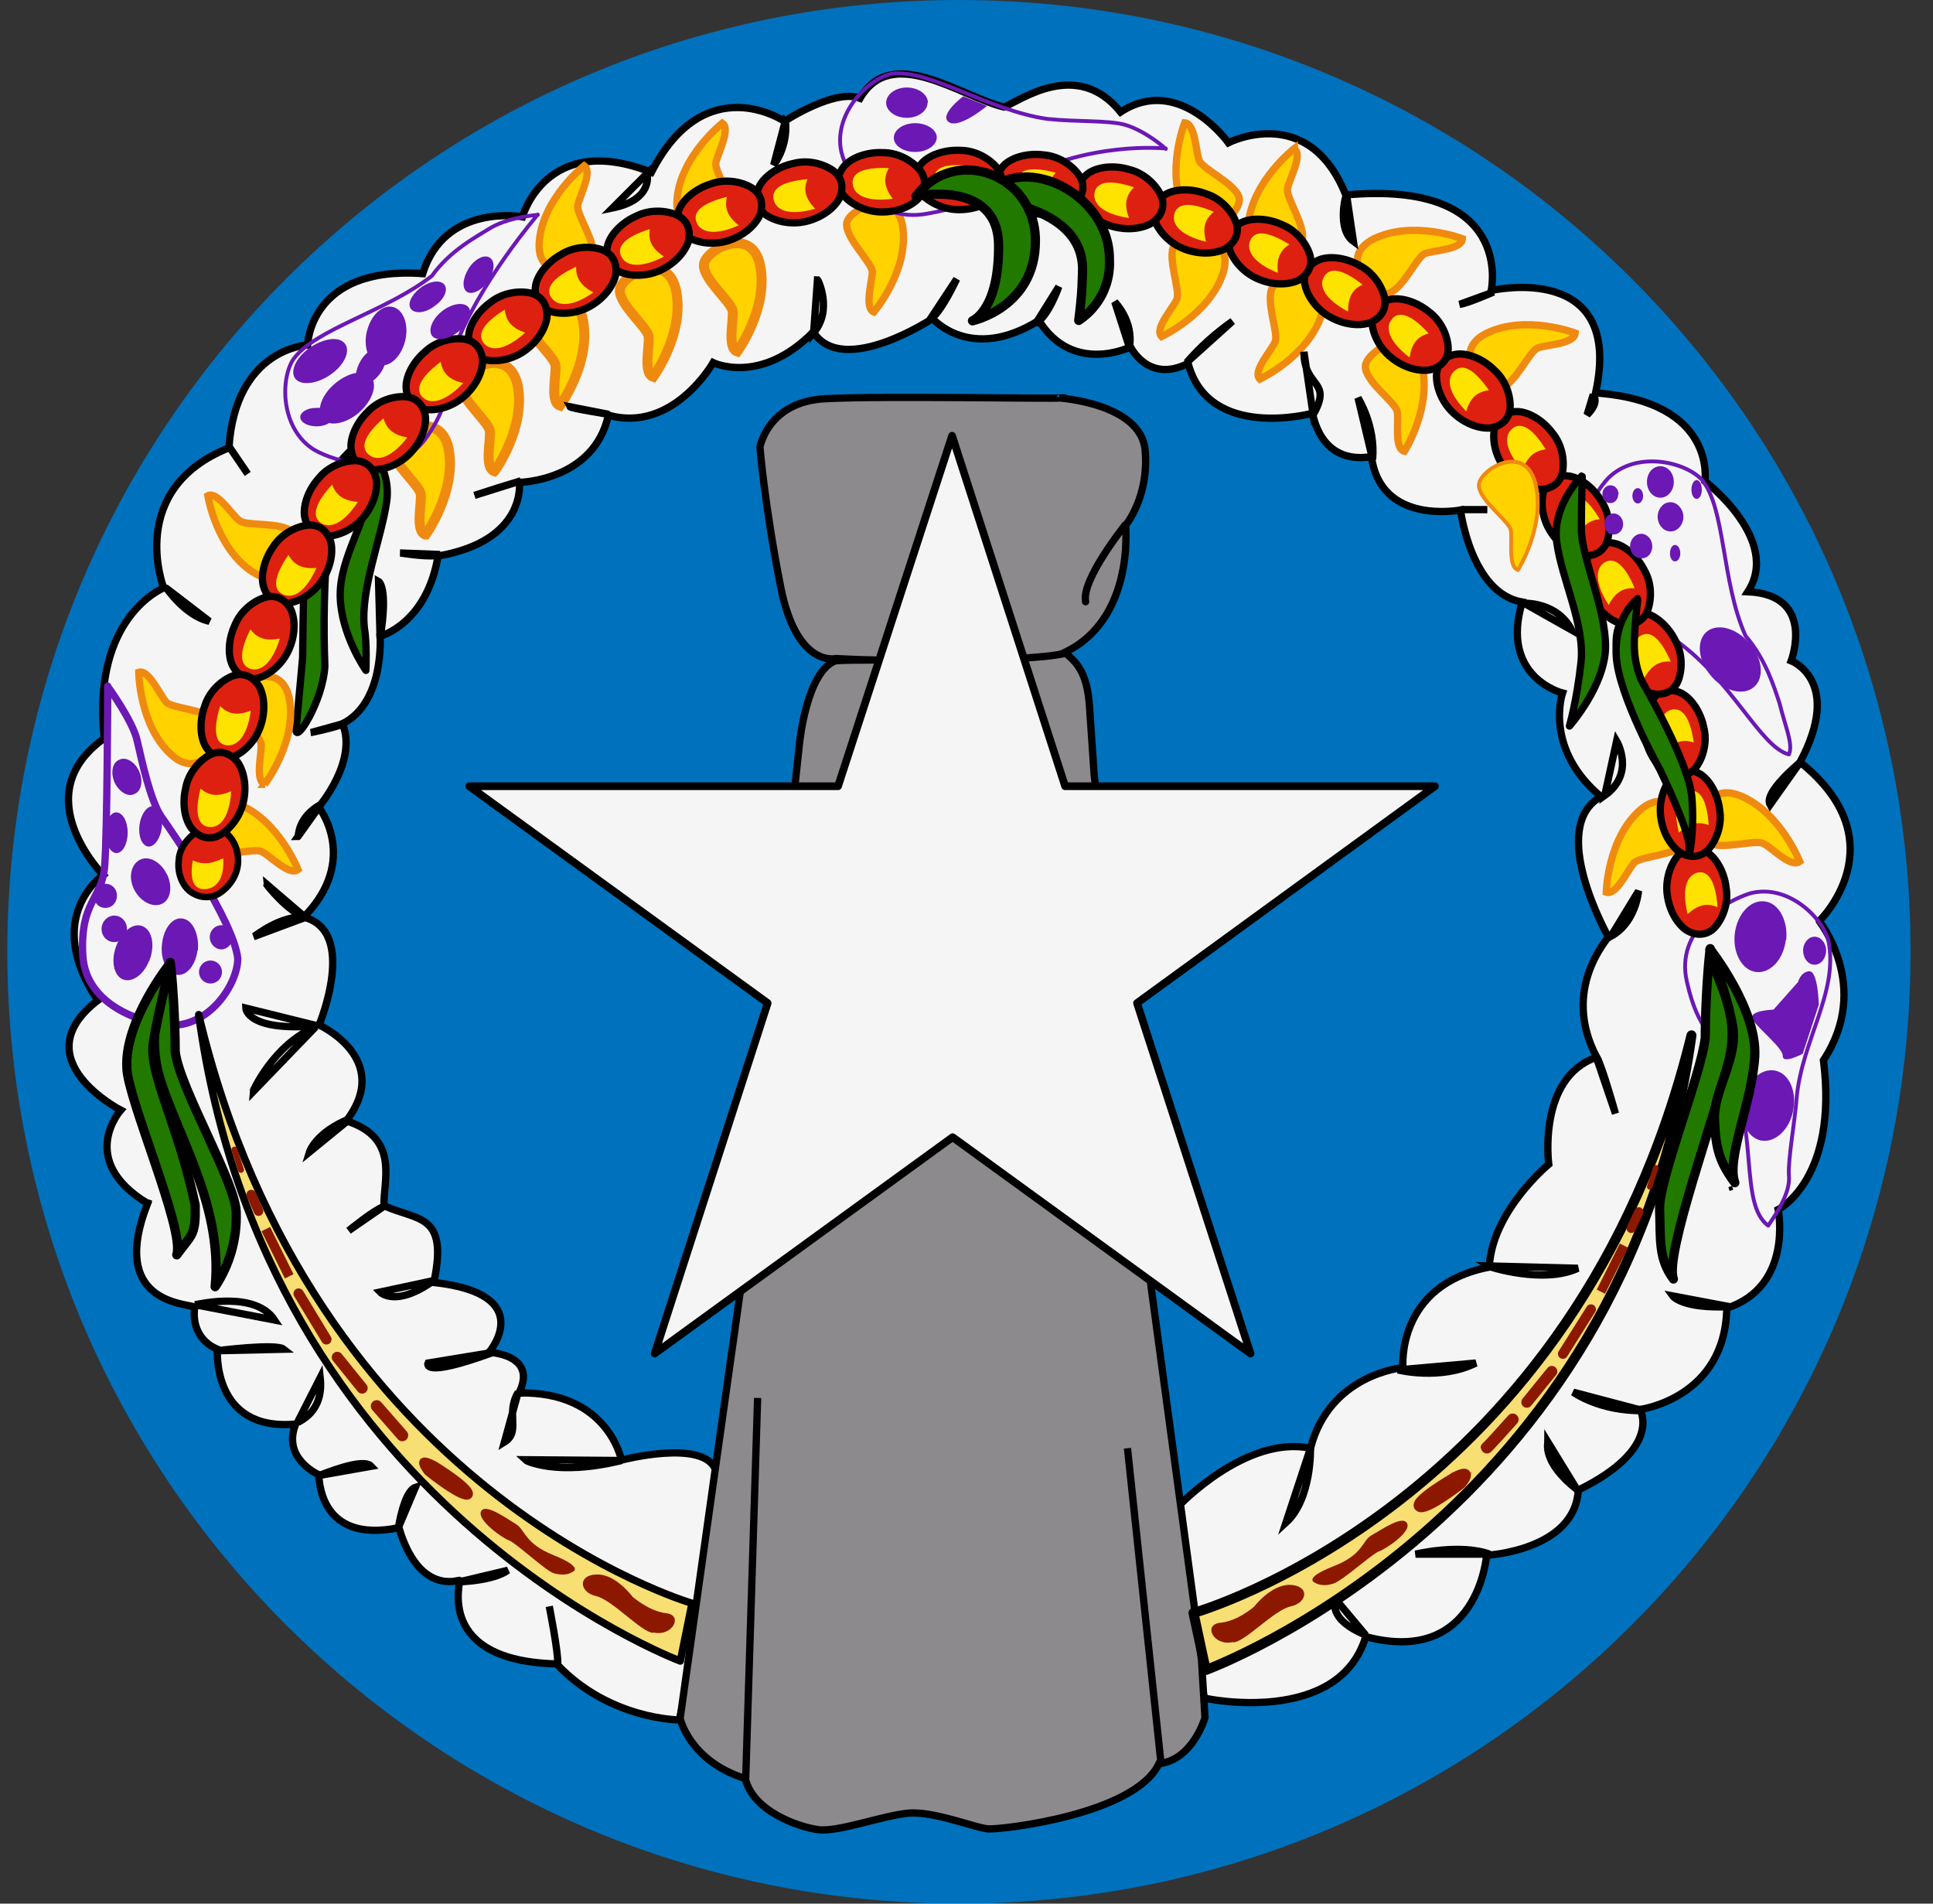 <svg width="65" height="64" viewBox="0 0 65 64" fill="none" xmlns="http://www.w3.org/2000/svg">
<rect x="0" y="0" width="65" height="64" fill="#333333" stroke="none"/>
<g id="Rounded=Northern Mariana Islands (MP)">
<g clip-path="url(#clip0_2909_185332)">
<g id="Group">
<path id="Vector" fill-rule="evenodd" clip-rule="evenodd" d="M-31.754 0H96.239V63.99H-31.754V0Z" fill="#0071BC"/>
<path id="Vector_2" fill-rule="evenodd" clip-rule="evenodd" d="M39.642 50.624C39.642 50.624 41.9 48.238 44.067 48.689C44.712 46.187 47.176 45.98 47.176 45.98C47.176 45.98 46.931 43.206 50.079 42.6C50.169 40.716 52.079 39.142 52.079 39.142C52.079 39.142 51.692 36.227 53.691 35.543C52.466 33.221 54.104 31.544 54.078 31.492C54.053 31.44 52.014 27.815 53.833 26.783C51.898 25.157 52.543 23.3 52.543 23.3C52.543 23.3 50.427 22.771 51.188 20.242C49.46 19.945 49.111 17.146 49.111 17.146C49.111 17.146 46.428 17.675 46.118 15.352C44.351 15.636 44.157 13.895 44.132 13.895C44.119 13.895 40.648 14.836 39.952 12.217C38.61 12.901 38.016 11.663 38.016 11.663C38.016 11.663 36.081 12.617 34.933 10.773C32.636 12.205 31.359 10.708 31.359 10.708C31.359 10.708 28.34 12.708 27.347 11.16C25.567 12.966 23.98 12.192 23.98 12.192C23.98 12.192 22.638 14.566 20.458 13.959C19.968 16.178 17.465 16.217 17.465 16.217C17.465 16.217 17.723 18.178 14.73 18.694C14.343 20.99 12.781 21.39 12.781 21.39C12.781 21.39 12.936 23.622 11.517 24.332C12.033 25.596 10.717 27.131 10.717 27.131C10.717 27.131 12.111 28.899 10.214 30.834C12.046 31.311 10.73 34.459 10.73 34.459C10.73 34.459 13.233 35.594 11.646 37.684C13.452 38.252 12.885 39.697 12.911 40.536C14.072 41.052 15.078 40.794 14.588 43.116C18.123 43.503 16.445 45.464 16.445 45.464C16.445 45.464 18.097 45.529 17.452 46.831C20.458 46.767 20.896 49.089 20.896 49.089C20.896 49.089 23.696 48.354 24.07 49.438C24.431 50.521 22.845 57.823 22.845 57.823C22.845 57.823 20.483 57.823 18.716 55.94C14.601 55.837 15.517 53.127 15.452 53.127C15.388 53.127 14.085 53.618 13.414 51.36C10.653 51.928 10.743 49.605 10.717 49.58C10.691 49.567 9.479 49.025 9.943 47.877C7.105 48.135 7.311 45.361 7.311 45.361C6.692 45.103 6.46 44.522 6.55 43.942C6.189 43.813 3.66 43.774 4.963 40.458C2.564 39.001 4.06 37.323 4.06 37.323C4.06 37.323 0.732 35.607 3.286 33.634C1.403 30.834 3.467 29.415 3.467 29.415C3.467 29.415 0.822 26.731 3.506 24.822C3.067 20.732 5.505 19.765 5.505 19.765C5.505 19.765 4.215 16.449 7.698 15.056C7.918 11.701 10.343 11.598 10.343 11.598C10.343 11.598 10.408 8.928 14.213 9.199C14.962 6.812 17.568 7.289 17.568 7.289C17.568 7.289 18.368 4.399 21.903 5.793C23.709 2.271 26.379 4.077 26.379 4.077C26.379 4.077 28.07 2.967 28.921 3.303C29.992 1.471 32.275 3.238 33.759 3.599C34.301 3.393 36.21 1.948 37.681 3.767C39.642 2.477 41.306 4.799 41.306 4.799C41.306 4.799 44.002 3.419 45.254 6.554C50.969 6.038 50.144 9.766 50.144 9.766C50.144 9.766 54.633 8.734 53.653 13.211C57.742 13.495 57.33 16.178 57.33 16.178C57.33 16.178 59.91 18.139 58.775 19.894C61.071 19.997 60.232 22.216 60.232 22.216C60.232 22.216 61.987 22.887 60.529 25.622C63.896 28.318 61.174 30.976 61.174 30.963C61.135 30.937 62.967 33.13 61.316 35.646C61.819 39.645 59.794 40.665 59.794 40.665C59.794 40.665 60.31 43.245 58.065 43.98C58.013 47.012 55.149 47.386 55.149 47.386C55.149 47.386 55.923 48.702 53.072 50.096C52.956 52.134 49.989 52.289 49.989 52.289C49.989 52.289 49.705 56.03 45.925 55.024C45.022 58.017 40.597 57.127 40.506 57.088C40.416 57.049 39.655 50.663 39.655 50.637L39.642 50.624Z" fill="#F5F5F5" stroke="black" stroke-width="0.245"/>
<path id="Vector_3" fill-rule="evenodd" clip-rule="evenodd" d="M12.227 14.811C12.227 14.811 13.182 15.636 13.001 16.875C12.82 18.113 12.111 19.829 12.253 21.107C12.343 21.622 12.304 22.538 12.304 22.538C12.304 22.538 11.453 21.326 11.44 20.023C11.427 18.72 12.369 17.481 12.369 16.514C12.369 15.546 12.201 14.798 12.227 14.811V14.811ZM11.749 15.185C11.749 15.185 10.511 16.372 10.356 17.52C10.227 18.113 10.188 20.874 10.176 22.113L9.956 24.512C9.918 25.054 10.859 23.584 10.924 22.397C10.872 20.99 10.902 19.581 11.014 18.178C11.13 17.662 11.104 17.107 11.272 16.604L11.749 15.185V15.185Z" fill="#217900" stroke="black" stroke-width="0.245" stroke-linejoin="round"/>
<g id="Group_2">
<path id="Vector_4" fill-rule="evenodd" clip-rule="evenodd" d="M39.06 11.314C39.06 11.314 40.673 10.566 41.125 9.186C41.576 7.805 39.731 7.792 39.486 8.231C39.241 8.67 39.693 9.766 39.577 10.05C39.46 10.347 38.802 11.043 39.06 11.314Z" fill="#FFD200" stroke="#EF8A10" stroke-width="0.245"/>
<path id="Vector_5" fill-rule="evenodd" clip-rule="evenodd" d="M24.792 11.818C24.792 11.818 25.837 10.386 25.566 8.953C25.308 7.521 23.669 8.412 23.669 8.915C23.669 9.418 24.598 10.153 24.637 10.463C24.676 10.773 24.444 11.701 24.792 11.818ZM21.966 12.669C21.966 12.669 23.011 11.237 22.741 9.805C22.483 8.373 20.844 9.263 20.844 9.766C20.844 10.269 21.773 11.005 21.812 11.314C21.85 11.624 21.618 12.553 21.966 12.669ZM18.831 13.637C18.831 13.637 19.876 12.205 19.605 10.773C19.348 9.34 17.709 10.231 17.709 10.734C17.709 11.237 18.638 11.972 18.677 12.282C18.715 12.592 18.483 13.521 18.831 13.637ZM16.638 15.83C16.638 15.83 17.67 14.411 17.412 12.979C17.128 11.547 15.503 12.437 15.503 12.94C15.503 13.443 16.432 14.178 16.471 14.488C16.509 14.798 16.277 15.727 16.625 15.843L16.638 15.83ZM14.316 17.971C14.316 17.971 15.348 16.539 15.09 15.107C14.806 13.675 13.181 14.566 13.181 15.069C13.181 15.572 14.11 16.307 14.148 16.617C14.187 16.926 13.955 17.855 14.303 17.971H14.316Z" fill="#FFD200" stroke="#EF8A10" stroke-width="0.335"/>
<path id="Vector_6" fill-rule="evenodd" clip-rule="evenodd" d="M19.644 5.573C19.644 5.573 18.251 6.67 18.135 8.115C18.006 9.573 19.812 9.147 19.941 8.67C20.07 8.179 19.386 7.225 19.425 6.915C19.477 6.605 19.941 5.78 19.644 5.573ZM24.289 4.141C24.289 4.141 22.895 5.238 22.767 6.683C22.637 8.141 24.444 7.715 24.585 7.238C24.715 6.747 24.031 5.793 24.07 5.483C24.121 5.173 24.585 4.348 24.289 4.141V4.141ZM6.988 16.668C6.988 16.668 7.272 18.423 8.485 19.223C9.697 20.023 10.201 18.255 9.839 17.894C9.478 17.533 8.304 17.701 8.059 17.507C7.801 17.326 7.311 16.501 6.988 16.668ZM4.666 22.603C4.666 22.603 4.679 24.383 5.75 25.364C6.821 26.357 7.595 24.68 7.298 24.267C7.001 23.854 5.814 23.829 5.595 23.609C5.376 23.377 5.014 22.5 4.666 22.603ZM10.02 29.234C10.02 29.234 9.375 27.583 8.033 27.041C6.692 26.486 6.55 28.331 6.975 28.589C7.388 28.873 8.523 28.499 8.794 28.628C9.078 28.757 9.723 29.466 10.02 29.234V29.234ZM8.898 26.37C8.898 26.37 9.981 24.951 9.736 23.532C9.491 22.087 7.853 22.951 7.84 23.454C7.84 23.958 8.743 24.706 8.782 25.015C8.807 25.325 8.562 26.254 8.911 26.37H8.898ZM42.364 12.746C42.364 12.746 43.963 11.998 44.428 10.618C44.892 9.237 43.034 9.224 42.789 9.663C42.544 10.102 42.996 11.198 42.88 11.482C42.763 11.779 42.105 12.476 42.364 12.746V12.746ZM47.227 15.172C47.227 15.172 48.169 13.675 47.808 12.256C47.447 10.85 45.873 11.843 45.911 12.347C45.95 12.863 46.918 13.521 46.982 13.83C47.047 14.14 46.866 15.082 47.227 15.172V15.172ZM60.516 28.963C60.516 28.963 59.87 27.312 58.529 26.757C57.174 26.202 57.045 28.047 57.458 28.331C57.884 28.589 59.006 28.215 59.29 28.357C59.574 28.486 60.219 29.195 60.516 28.963V28.963ZM54.013 29.995C54.013 29.995 54.052 28.215 55.136 27.247C56.219 26.267 56.968 27.957 56.671 28.357C56.361 28.757 55.174 28.783 54.955 29.002C54.736 29.234 54.362 30.111 54.013 29.995V29.995ZM52.968 11.198C52.968 11.198 51.317 10.566 50.001 11.198C48.685 11.83 49.975 13.185 50.465 13.043C50.956 12.914 51.407 11.83 51.704 11.701C51.988 11.585 52.943 11.572 52.968 11.198V11.198ZM49.175 8.025C49.175 8.025 47.524 7.392 46.208 8.025C44.905 8.67 46.182 10.011 46.672 9.869C47.163 9.74 47.627 8.657 47.911 8.528C48.195 8.412 49.162 8.399 49.175 8.025ZM43.525 4.993C43.525 4.993 42.118 6.076 41.976 7.534C41.847 8.979 43.654 8.579 43.783 8.102C43.925 7.612 43.241 6.657 43.292 6.347C43.344 6.038 43.821 5.212 43.525 5.006V4.993ZM39.835 4.128C39.835 4.128 39.19 5.78 39.822 7.096C40.454 8.412 41.796 7.121 41.667 6.644C41.538 6.167 40.441 5.689 40.325 5.393C40.209 5.109 40.196 4.154 39.835 4.128V4.128ZM29.385 10.489C29.385 10.489 30.533 9.147 30.365 7.689C30.198 6.244 28.508 7.018 28.469 7.521C28.443 8.025 29.307 8.812 29.333 9.134C29.333 9.444 29.049 10.347 29.385 10.489Z" fill="#FFD200" stroke="#EF8A10" stroke-width="0.245"/>
</g>
<path id="Vector_7" fill-rule="evenodd" clip-rule="evenodd" d="M35.617 13.379C35.617 13.379 38.365 13.559 38.507 15.133C38.648 16.707 37.849 17.662 37.849 17.662C37.849 17.662 38.197 21.068 35.501 22.061C32.624 22.41 28.108 22.139 28.108 22.139C28.108 22.139 26.792 22.474 26.25 19.726C25.709 16.978 25.554 15.03 25.554 15.03C25.554 15.03 25.825 13.495 27.76 13.404C29.695 13.301 35.604 13.417 35.63 13.379H35.617Z" fill="#8C8A8C" stroke="black" stroke-width="0.245"/>
<path id="Vector_8" d="M37.835 17.649C37.835 17.649 36.352 19.494 36.506 20.229" stroke="black" stroke-width="0.245" stroke-linecap="round"/>
<path id="Vector_9" fill-rule="evenodd" clip-rule="evenodd" d="M35.849 21.971C36.21 22.28 36.558 22.616 36.636 23.751L36.791 26.022L38.713 43.309L40.403 55.811L40.519 57.746C40.519 57.746 40.119 59.165 38.971 59.294C38.158 61.01 33.681 61.513 33.243 61.487C32.843 61.474 31.411 60.881 30.546 60.958C29.682 61.036 28.185 61.603 27.515 61.513C26.844 61.423 25.321 60.894 25.063 59.797C23.18 59.204 22.87 57.772 22.87 57.772L24.909 43.309L26.882 25.015C26.882 25.015 27.115 22.577 28.095 22.216C29.114 22.126 34.378 22.319 35.849 21.958V21.971Z" fill="#8C8A8C" stroke="black" stroke-width="0.245"/>
<path id="Vector_10" d="M37.913 48.689L39.035 59.23M25.476 46.999L25.076 59.784L25.476 46.999Z" stroke="black" stroke-width="0.245"/>
<path id="Vector_11" d="M58.181 39.891L58.22 40.02M5.054 40.342L5.002 40.497L5.054 40.342Z" stroke="black" stroke-width="0.129"/>
<path id="Vector_12" d="M3.622 23.08C3.622 23.08 4.473 24.241 4.615 24.912C4.77 25.583 5.054 26.899 5.415 27.441C5.789 27.97 7.866 30.976 7.995 32.227C7.995 33.04 7.118 34.446 5.802 34.472C4.989 34.446 2.873 33.904 2.783 32.098C2.693 30.292 3.428 30.241 3.518 29.131C3.609 28.034 3.622 23.106 3.622 23.067V23.08Z" stroke="#6B18B5" stroke-width="0.245" stroke-linejoin="round"/>
<path id="Vector_13" d="M18.084 7.225C18.084 7.225 17.207 7.276 16.536 7.638C16.02 7.96 15.142 8.412 14.523 9.276C12.962 10.489 10.601 11.056 9.866 12.076C9.414 12.759 9.44 14.424 10.562 15.12C11.272 15.533 13.362 16.165 14.368 14.669C15.4 13.159 14.781 12.733 15.271 11.753C16.11 9.495 18.071 7.238 18.084 7.212V7.225ZM39.203 5.006C39.203 5.006 38.558 4.412 37.823 4.193C37.229 4.038 36.249 4.103 35.23 3.999C33.256 3.728 31.23 2.309 29.992 2.477C29.192 2.645 28.018 3.819 28.289 5.096C28.482 5.896 29.372 7.509 31.166 7.186C32.946 6.876 32.933 6.476 33.991 6.154C36.559 4.709 39.177 4.993 39.203 4.993V5.006ZM60.155 25.364C60.31 25.028 60.026 24.409 59.845 23.661C59.652 23.08 59.381 22.177 58.697 21.377C57.884 19.571 58.026 17.081 57.226 16.127C56.659 15.52 55.033 15.146 54.091 16.062C53.524 16.655 52.414 18.526 53.627 19.881C54.84 21.223 55.368 20.719 56.207 21.429C58.207 22.771 59.174 25.119 60.155 25.364V25.364ZM59.458 41.207C59.716 40.82 60.219 40.11 60.155 39.504C60.116 39.013 60.374 37.568 60.413 36.923C60.593 34.962 61.832 33.35 61.484 31.634C61.29 30.847 60.116 29.699 58.852 30.034C58.065 30.279 56.323 31.234 56.723 33.001C57.123 34.782 57.691 34.743 58.078 35.788C59.161 37.93 58.465 40.471 59.458 41.207Z" stroke="#6B18B5" stroke-width="0.129" stroke-linejoin="round"/>
<path id="Vector_14" d="M18.47 54.005C18.47 54.005 18.78 55.566 18.754 55.94M44.918 53.772C44.918 53.772 44.582 54.417 45.924 54.972L44.918 53.772ZM47.601 52.25C47.601 52.25 49.085 51.889 50.091 52.25H47.601ZM52.052 48.483C52.052 48.509 51.846 49.154 53.033 50.083L52.052 48.483ZM52.904 46.806C52.904 46.806 53.781 47.451 55.252 47.425L52.904 46.806ZM44.066 48.689C44.066 48.689 44.118 50.392 43.241 51.192L44.066 48.689ZM47.008 46.057C47.008 46.057 48.44 46.419 49.627 45.825L47.008 46.057ZM56.245 43.568C56.245 43.568 56.555 44.006 58.154 43.929L56.245 43.568ZM50.027 42.561C50.065 42.587 51.897 43.181 53.058 42.639L50.027 42.561ZM53.678 35.543C53.678 35.543 53.755 35.453 54.323 37.439L53.678 35.543ZM55.097 29.957C55.097 29.957 55.019 31.015 54.168 31.479L55.097 29.957ZM60.528 25.635C60.528 25.635 59.29 26.641 59.522 27.054L60.528 25.635ZM54.361 24.912C54.361 24.912 55.007 25.996 53.962 26.744L54.361 24.912ZM51.252 20.281C51.252 20.281 52.362 20.229 52.852 21.184L51.252 20.281ZM49.162 17.133H50.014H49.162ZM53.575 13.262C53.575 13.301 53.807 13.508 53.368 13.946L53.575 13.262ZM45.666 13.379C45.666 13.379 46.26 14.307 46.156 15.443L45.666 13.379ZM49.085 10.231C49.343 10.205 50.22 9.818 50.22 9.818L49.085 10.231ZM45.279 6.541C45.253 6.541 44.944 7.702 45.511 8.115L45.279 6.541ZM43.847 11.83C43.847 13.069 44.827 12.759 44.157 13.946L43.847 11.83ZM41.447 10.798C40.876 11.198 40.356 11.666 39.899 12.192L41.447 10.798ZM37.487 10.153C37.487 10.153 38.132 10.798 37.977 11.676L37.487 10.153ZM35.603 9.637C35.603 9.637 35.268 10.618 34.829 10.876L35.603 9.637ZM32.171 9.379C32.145 9.431 31.629 10.54 31.268 10.747L32.171 9.379ZM27.488 9.405C27.514 9.405 28.004 10.437 27.359 11.185L27.488 9.405ZM26.404 4.077C26.43 4.103 26.508 4.877 26.017 5.548L26.404 4.077ZM21.76 5.831C21.76 5.857 21.979 6.709 20.599 6.992L21.76 5.831ZM19.167 13.675C19.193 13.727 20.483 13.933 20.483 13.933L19.167 13.675ZM15.954 16.655C16.472 16.484 16.993 16.321 17.515 16.165L15.954 16.655ZM13.452 18.591C13.503 18.591 14.535 18.771 14.793 18.642L13.452 18.591ZM12.729 19.545C12.729 19.545 13.065 19.726 12.781 21.455L12.729 19.545ZM7.698 15.004L8.33 15.933L7.698 15.004ZM5.595 19.778C5.595 19.752 6.214 20.706 7.04 20.887L5.595 19.778ZM10.459 24.628C10.484 24.628 11.465 24.409 11.62 24.306L10.459 24.628ZM10.02 28.125C10.046 28.125 9.994 27.48 10.794 27.041L10.02 28.125ZM8.962 29.724C8.962 29.75 9.71 30.679 10.226 30.808L8.962 29.724ZM8.523 31.492C8.601 31.466 9.401 30.77 10.329 30.821L8.523 31.492ZM8.265 33.892C8.265 33.892 8.291 34.691 10.665 34.485L8.265 33.892ZM8.498 36.717C8.498 36.691 9.194 35.117 10.613 34.524L8.498 36.717ZM10.407 38.73C10.407 38.73 10.613 38.059 11.8 37.594L10.407 38.73ZM11.723 41.374C11.723 41.374 12.574 40.678 12.884 40.574L11.723 41.374ZM12.781 43.438C12.781 43.438 13.297 43.98 14.587 43.051L12.781 43.438ZM6.562 43.864C6.717 43.838 8.588 43.4 9.233 44.38L6.562 43.864ZM7.298 45.412C7.298 45.412 9.284 45.154 9.543 45.361L7.298 45.412ZM14.393 45.825C14.393 45.825 14.135 46.367 16.587 45.464L14.393 45.825ZM17.425 46.806C16.986 47.541 17.528 48.135 16.961 48.483L17.425 46.806ZM9.994 47.838C10.059 47.773 10.897 47.489 10.768 46.316L9.994 47.838ZM10.729 49.605C10.833 49.58 12.2 48.986 12.484 49.296L10.729 49.605ZM13.4 51.347C13.4 51.347 13.581 50.134 13.968 50.005L13.4 51.347ZM15.451 53.179C15.451 53.179 16.587 53.153 17.077 52.792L15.451 53.179ZM17.645 49.076C17.67 49.102 18.702 49.644 20.896 49.102L17.645 49.076Z" stroke="black" stroke-width="0.245"/>
<g id="Group_3">
<path id="Vector_15" fill-rule="evenodd" clip-rule="evenodd" d="M58.041 29.824C57.98 29.333 57.728 28.865 57.411 28.655C57.043 28.427 56.661 28.474 56.409 28.78C56.157 29.087 56 29.58 56.062 30.072C56.126 30.588 56.375 31.031 56.695 31.265C57.063 31.494 57.445 31.446 57.697 31.14C57.95 30.834 58.13 30.337 58.044 29.849L58.041 29.824Z" fill="#DE2010" stroke="black" stroke-width="0.244"/>
<path id="Vector_16" fill-rule="evenodd" clip-rule="evenodd" d="M57.823 27.205C57.761 26.714 57.509 26.246 57.192 26.036C56.824 25.808 56.443 25.855 56.19 26.161C55.938 26.468 55.782 26.961 55.843 27.453C55.907 27.969 56.157 28.412 56.477 28.646C56.844 28.875 57.226 28.827 57.478 28.521C57.731 28.215 57.911 27.718 57.826 27.23L57.823 27.205Z" fill="#DE2010" stroke="black" stroke-width="0.244"/>
<path id="Vector_17" fill-rule="evenodd" clip-rule="evenodd" d="M57.284 24.421C57.179 23.937 56.887 23.493 56.553 23.312C56.166 23.117 55.79 23.198 55.566 23.525C55.341 23.852 55.229 24.358 55.333 24.842C55.443 25.35 55.73 25.77 56.069 25.975C56.456 26.17 56.832 26.089 57.056 25.762C57.281 25.435 57.417 24.924 57.289 24.445L57.284 24.421Z" fill="#DE2010" stroke="black" stroke-width="0.244"/>
<path id="Vector_18" fill-rule="evenodd" clip-rule="evenodd" d="M56.319 21.503C56.094 21.062 55.699 20.707 55.329 20.617C54.906 20.527 54.563 20.701 54.429 21.074C54.295 21.448 54.316 21.965 54.54 22.407C54.776 22.871 55.16 23.203 55.541 23.315C55.964 23.406 56.307 23.231 56.441 22.858C56.575 22.484 56.576 21.956 56.33 21.525L56.319 21.503Z" fill="#DE2010" stroke="black" stroke-width="0.244"/>
<path id="Vector_19" fill-rule="evenodd" clip-rule="evenodd" d="M55.287 19.155C55.062 18.714 54.666 18.359 54.297 18.269C53.874 18.179 53.531 18.353 53.397 18.726C53.263 19.1 53.284 19.617 53.508 20.059C53.743 20.523 54.128 20.855 54.509 20.967C54.932 21.058 55.275 20.883 55.409 20.51C55.542 20.136 55.544 19.608 55.298 19.177L55.287 19.155Z" fill="#DE2010" stroke="black" stroke-width="0.244"/>
<path id="Vector_20" fill-rule="evenodd" clip-rule="evenodd" d="M53.822 16.803C53.561 16.382 53.137 16.062 52.761 16.004C52.331 15.949 52.005 16.152 51.903 16.535C51.801 16.919 51.865 17.433 52.126 17.854C52.4 18.296 52.812 18.595 53.2 18.674C53.63 18.728 53.957 18.526 54.058 18.142C54.16 17.759 54.116 17.232 53.835 16.824L53.822 16.803Z" fill="#DE2010" stroke="black" stroke-width="0.244"/>
<path id="Vector_21" fill-rule="evenodd" clip-rule="evenodd" d="M52.182 14.53C51.881 14.136 51.428 13.859 51.049 13.837C50.616 13.825 50.31 14.058 50.246 14.45C50.182 14.841 50.295 15.346 50.596 15.74C50.911 16.154 51.349 16.411 51.744 16.453C52.177 16.465 52.483 16.232 52.547 15.84C52.611 15.449 52.516 14.929 52.197 14.55L52.182 14.53Z" fill="#DE2010" stroke="black" stroke-width="0.244"/>
<path id="Vector_22" fill-rule="evenodd" clip-rule="evenodd" d="M50.232 12.425C49.877 12.079 49.389 11.871 49.01 11.904C48.58 11.954 48.311 12.229 48.304 12.626C48.298 13.023 48.483 13.507 48.838 13.853C49.21 14.216 49.681 14.407 50.077 14.391C50.507 14.341 50.776 14.066 50.782 13.669C50.789 13.272 50.62 12.771 50.249 12.443L50.232 12.425Z" fill="#DE2010" stroke="black" stroke-width="0.244"/>
<path id="Vector_23" fill-rule="evenodd" clip-rule="evenodd" d="M48.033 10.469C47.649 10.157 47.143 9.994 46.769 10.062C46.345 10.152 46.103 10.45 46.133 10.846C46.163 11.242 46.392 11.706 46.777 12.018C47.181 12.346 47.667 12.493 48.06 12.44C48.484 12.351 48.726 12.052 48.696 11.656C48.666 11.261 48.452 10.777 48.053 10.484L48.033 10.469Z" fill="#DE2010" stroke="black" stroke-width="0.244"/>
<path id="Vector_24" fill-rule="evenodd" clip-rule="evenodd" d="M45.7 8.916C45.269 8.672 44.743 8.596 44.385 8.725C43.982 8.884 43.793 9.218 43.888 9.604C43.983 9.989 44.286 10.409 44.718 10.652C45.17 10.909 45.675 10.973 46.054 10.856C46.456 10.697 46.646 10.362 46.551 9.977C46.456 9.592 46.164 9.151 45.721 8.928L45.7 8.916Z" fill="#DE2010" stroke="black" stroke-width="0.244"/>
<path id="Vector_25" fill-rule="evenodd" clip-rule="evenodd" d="M43.089 7.544C42.638 7.341 42.107 7.312 41.763 7.474C41.376 7.668 41.218 8.019 41.348 8.394C41.478 8.769 41.818 9.159 42.269 9.363C42.743 9.577 43.251 9.595 43.618 9.444C44.005 9.249 44.163 8.898 44.033 8.523C43.903 8.149 43.573 7.736 43.112 7.554L43.089 7.544Z" fill="#DE2010" stroke="black" stroke-width="0.244"/>
<path id="Vector_26" fill-rule="evenodd" clip-rule="evenodd" d="M40.536 6.508C40.072 6.335 39.541 6.343 39.208 6.526C38.836 6.747 38.701 7.107 38.856 7.472C39.011 7.838 39.376 8.205 39.84 8.378C40.328 8.559 40.836 8.543 41.192 8.368C41.564 8.148 41.699 7.787 41.544 7.422C41.389 7.056 41.032 6.667 40.56 6.517L40.536 6.508Z" fill="#DE2010" stroke="black" stroke-width="0.244"/>
<path id="Vector_27" fill-rule="evenodd" clip-rule="evenodd" d="M37.943 5.69C37.467 5.553 36.938 5.601 36.62 5.81C36.265 6.058 36.159 6.428 36.341 6.78C36.523 7.133 36.915 7.471 37.391 7.608C37.891 7.751 38.396 7.697 38.738 7.495C39.093 7.247 39.199 6.877 39.017 6.524C38.835 6.172 38.449 5.811 37.967 5.697L37.943 5.69Z" fill="#DE2010" stroke="black" stroke-width="0.244"/>
<path id="Vector_28" fill-rule="evenodd" clip-rule="evenodd" d="M35.076 5.206C34.585 5.144 34.069 5.273 33.788 5.528C33.475 5.828 33.427 6.209 33.661 6.53C33.896 6.85 34.335 7.123 34.827 7.185C35.343 7.25 35.834 7.119 36.14 6.867C36.452 6.567 36.501 6.185 36.266 5.865C36.032 5.545 35.595 5.247 35.101 5.209L35.076 5.206Z" fill="#DE2010" stroke="black" stroke-width="0.244"/>
<path id="Vector_29" fill-rule="evenodd" clip-rule="evenodd" d="M32.256 5.054C31.761 5.034 31.258 5.206 30.999 5.484C30.714 5.81 30.698 6.194 30.959 6.493C31.219 6.792 31.681 7.027 32.176 7.047C32.695 7.068 33.173 6.895 33.457 6.618C33.743 6.292 33.758 5.908 33.498 5.609C33.237 5.31 32.776 5.051 32.281 5.055L32.256 5.054Z" fill="#DE2010" stroke="black" stroke-width="0.244"/>
<path id="Vector_30" fill-rule="evenodd" clip-rule="evenodd" d="M29.663 5.131C29.168 5.111 28.666 5.284 28.407 5.562C28.121 5.887 28.105 6.272 28.366 6.571C28.627 6.87 29.088 7.105 29.583 7.125C30.103 7.146 30.581 6.972 30.864 6.695C31.15 6.37 31.166 5.985 30.905 5.686C30.644 5.387 30.184 5.128 29.688 5.132L29.663 5.131Z" fill="#DE2010" stroke="black" stroke-width="0.244"/>
<path id="Vector_31" fill-rule="evenodd" clip-rule="evenodd" d="M26.641 5.504C26.159 5.615 25.719 5.912 25.541 6.249C25.351 6.638 25.436 7.012 25.766 7.233C26.096 7.453 26.603 7.559 27.086 7.449C27.593 7.333 28.009 7.041 28.21 6.699C28.401 6.31 28.315 5.935 27.985 5.715C27.655 5.494 27.143 5.365 26.666 5.499L26.641 5.504Z" fill="#DE2010" stroke="black" stroke-width="0.244"/>
<path id="Vector_32" fill-rule="evenodd" clip-rule="evenodd" d="M23.881 6.19C23.409 6.34 22.995 6.673 22.846 7.023C22.688 7.426 22.805 7.793 23.151 7.985C23.498 8.178 24.012 8.242 24.484 8.092C24.98 7.934 25.37 7.609 25.543 7.252C25.701 6.848 25.584 6.482 25.238 6.289C24.89 6.097 24.369 6.01 23.904 6.183L23.881 6.19Z" fill="#DE2010" stroke="black" stroke-width="0.244"/>
<path id="Vector_33" fill-rule="evenodd" clip-rule="evenodd" d="M21.366 7.278C20.916 7.483 20.544 7.863 20.438 8.228C20.329 8.647 20.489 8.997 20.856 9.147C21.223 9.297 21.741 9.299 22.192 9.094C22.666 8.879 23.014 8.509 23.143 8.134C23.252 7.715 23.093 7.364 22.725 7.215C22.358 7.065 21.83 7.041 21.389 7.268L21.366 7.278Z" fill="#DE2010" stroke="black" stroke-width="0.244"/>
<path id="Vector_34" fill-rule="evenodd" clip-rule="evenodd" d="M18.856 8.562C18.424 8.805 18.087 9.215 18.012 9.588C17.94 10.015 18.128 10.35 18.507 10.468C18.886 10.586 19.402 10.544 19.834 10.302C20.287 10.047 20.603 9.648 20.699 9.264C20.772 8.837 20.583 8.501 20.204 8.383C19.826 8.266 19.298 8.287 18.878 8.55L18.856 8.562Z" fill="#DE2010" stroke="black" stroke-width="0.244"/>
<path id="Vector_35" fill-rule="evenodd" clip-rule="evenodd" d="M16.486 10.17C16.083 10.458 15.792 10.902 15.759 11.281C15.733 11.713 15.957 12.026 16.346 12.102C16.735 12.178 17.244 12.08 17.647 11.792C18.07 11.49 18.341 11.059 18.394 10.666C18.42 10.234 18.196 9.921 17.807 9.845C17.418 9.769 16.895 9.848 16.506 10.155L16.486 10.17Z" fill="#DE2010" stroke="black" stroke-width="0.244"/>
<path id="Vector_36" fill-rule="evenodd" clip-rule="evenodd" d="M14.286 11.831C13.909 12.152 13.656 12.62 13.655 13C13.666 13.433 13.915 13.726 14.31 13.769C14.704 13.812 15.203 13.671 15.579 13.35C15.975 13.012 16.209 12.561 16.229 12.165C16.218 11.732 15.969 11.439 15.574 11.396C15.18 11.354 14.666 11.476 14.304 11.815L14.286 11.831Z" fill="#DE2010" stroke="black" stroke-width="0.244"/>
<path id="Vector_37" fill-rule="evenodd" clip-rule="evenodd" d="M12.348 13.861C11.995 14.209 11.777 14.693 11.803 15.072C11.845 15.503 12.115 15.777 12.511 15.792C12.908 15.806 13.395 15.63 13.748 15.283C14.118 14.918 14.319 14.451 14.311 14.054C14.269 13.623 13.999 13.349 13.603 13.335C13.206 13.32 12.702 13.479 12.366 13.844L12.348 13.861Z" fill="#DE2010" stroke="black" stroke-width="0.244"/>
<path id="Vector_38" fill-rule="evenodd" clip-rule="evenodd" d="M10.685 16.117C10.362 16.493 10.185 16.994 10.243 17.369C10.321 17.795 10.613 18.046 11.009 18.027C11.405 18.009 11.876 17.792 12.199 17.417C12.537 17.022 12.698 16.54 12.657 16.145C12.579 15.719 12.287 15.469 11.891 15.488C11.495 15.506 11.006 15.707 10.701 16.098L10.685 16.117Z" fill="#DE2010" stroke="black" stroke-width="0.244"/>
<path id="Vector_39" fill-rule="evenodd" clip-rule="evenodd" d="M9.164 18.416C8.884 18.824 8.761 19.341 8.859 19.709C8.981 20.124 9.298 20.342 9.69 20.281C10.082 20.22 10.527 19.955 10.808 19.547C11.103 19.119 11.211 18.622 11.128 18.234C11.005 17.819 10.688 17.601 10.296 17.662C9.904 17.723 9.439 17.974 9.178 18.396L9.164 18.416Z" fill="#DE2010" stroke="black" stroke-width="0.244"/>
<path id="Vector_40" fill-rule="evenodd" clip-rule="evenodd" d="M7.891 21.034C7.684 21.484 7.652 22.014 7.811 22.359C8.004 22.747 8.353 22.908 8.729 22.78C9.105 22.653 9.497 22.315 9.704 21.865C9.921 21.392 9.942 20.885 9.794 20.517C9.601 20.129 9.252 19.968 8.876 20.096C8.5 20.223 8.086 20.551 7.901 21.011L7.891 21.034Z" fill="#DE2010" stroke="black" stroke-width="0.244"/>
<path id="Vector_41" fill-rule="evenodd" clip-rule="evenodd" d="M6.873 23.77C6.708 24.237 6.725 24.768 6.914 25.098C7.141 25.466 7.504 25.595 7.866 25.434C8.229 25.273 8.59 24.901 8.754 24.434C8.928 23.944 8.903 23.436 8.721 23.083C8.495 22.714 8.132 22.586 7.769 22.747C7.407 22.908 7.024 23.271 6.881 23.747L6.873 23.77Z" fill="#DE2010" stroke="black" stroke-width="0.244"/>
<path id="Vector_42" fill-rule="evenodd" clip-rule="evenodd" d="M6.01 28.931C5.964 29.326 6.11 29.735 6.374 29.955C6.684 30.197 7.067 30.225 7.38 30.029C7.692 29.833 7.951 29.474 7.997 29.078C8.045 28.663 7.897 28.273 7.635 28.035C7.325 27.792 6.942 27.764 6.629 27.96C6.317 28.156 6.034 28.514 6.012 28.911L6.01 28.931Z" fill="#DE2010" stroke="black" stroke-width="0.219"/>
<path id="Vector_43" fill-rule="evenodd" clip-rule="evenodd" d="M6.238 26.523C6.128 27.006 6.205 27.531 6.431 27.837C6.699 28.177 7.074 28.263 7.416 28.061C7.757 27.86 8.073 27.449 8.183 26.966C8.298 26.459 8.216 25.957 7.995 25.628C7.727 25.287 7.352 25.202 7.011 25.403C6.669 25.605 6.33 26.01 6.243 26.498L6.238 26.523Z" fill="#DE2010" stroke="black" stroke-width="0.244"/>
</g>
<path id="Vector_44" fill-rule="evenodd" clip-rule="evenodd" d="M55.974 25.287C56.284 24.938 56.581 24.835 56.955 24.964C56.826 24.061 56.542 23.764 56.181 23.867C55.846 23.971 55.691 24.435 55.962 25.287H55.974ZM56.452 27.996C56.8 27.673 57.097 27.609 57.458 27.738C57.394 26.835 57.136 26.512 56.787 26.602C56.426 26.68 56.245 27.118 56.452 27.983V27.996ZM55.291 22.797C55.523 22.384 55.781 22.216 56.181 22.242C55.82 21.416 55.471 21.184 55.162 21.377C54.852 21.571 54.813 22.061 55.291 22.797ZM54.091 20.345C54.31 19.919 54.581 19.752 54.968 19.778C54.62 18.939 54.259 18.72 53.949 18.913C53.652 19.107 53.614 19.597 54.091 20.332V20.345ZM51.201 15.804C51.356 15.365 51.588 15.159 51.975 15.107C51.498 14.333 51.111 14.178 50.84 14.424C50.569 14.669 50.608 15.146 51.201 15.804ZM49.305 13.83C49.434 13.379 49.666 13.172 50.066 13.121C49.55 12.372 49.163 12.217 48.905 12.476C48.634 12.721 48.685 13.198 49.305 13.83ZM45.331 10.476C45.331 10.011 45.46 9.728 45.821 9.573C45.112 9.005 44.686 8.992 44.518 9.315C44.338 9.624 44.557 10.063 45.331 10.476V10.476ZM47.395 12.024C47.473 11.559 47.653 11.314 48.04 11.211C47.434 10.54 47.021 10.45 46.802 10.734C46.569 11.018 46.699 11.482 47.408 12.024H47.395ZM42.97 9.173C42.919 8.708 43.035 8.425 43.357 8.218C42.583 7.741 42.183 7.754 42.041 8.089C41.899 8.425 42.157 8.85 42.97 9.173ZM40.558 8.128C40.428 7.676 40.506 7.38 40.816 7.122C39.977 6.76 39.577 6.851 39.487 7.199C39.396 7.547 39.706 7.921 40.558 8.128V8.128ZM37.964 7.328C37.797 6.889 37.848 6.58 38.132 6.296C37.268 6.012 36.868 6.128 36.803 6.489C36.752 6.851 37.087 7.199 37.964 7.328ZM35.41 6.838C35.216 6.412 35.242 6.102 35.5 5.806C34.623 5.573 34.236 5.715 34.197 6.077C34.158 6.438 34.52 6.76 35.41 6.825V6.838ZM32.701 6.631C32.468 6.218 32.456 5.909 32.701 5.599C31.798 5.457 31.411 5.638 31.411 5.999C31.424 6.36 31.823 6.644 32.701 6.631ZM27.411 7.018C27.089 6.683 26.998 6.386 27.153 6.025C26.25 6.102 25.927 6.373 26.018 6.722C26.108 7.083 26.56 7.263 27.411 7.018V7.018ZM30.017 6.683C29.733 6.296 29.695 5.999 29.888 5.651C28.985 5.612 28.624 5.831 28.675 6.193C28.714 6.554 29.14 6.799 30.017 6.683ZM24.857 7.586C24.47 7.289 24.354 7.005 24.444 6.618C23.567 6.838 23.283 7.147 23.425 7.483C23.567 7.818 24.044 7.934 24.844 7.573L24.857 7.586ZM19.954 9.831C19.541 9.611 19.361 9.353 19.374 8.966C18.548 9.353 18.342 9.702 18.535 9.998C18.741 10.308 19.232 10.334 19.954 9.831ZM22.315 8.618C21.928 8.36 21.786 8.089 21.851 7.702C20.986 7.973 20.728 8.308 20.896 8.631C21.051 8.953 21.541 9.031 22.315 8.631V8.618ZM15.568 12.876C15.116 12.772 14.884 12.553 14.82 12.166C14.097 12.708 13.955 13.108 14.213 13.353C14.471 13.611 14.961 13.521 15.568 12.888V12.876ZM17.658 11.185C17.219 11.031 17.013 10.798 16.974 10.411C16.2 10.889 16.045 11.276 16.277 11.547C16.523 11.818 17 11.779 17.658 11.185ZM13.697 14.707C13.246 14.63 13.001 14.437 12.897 14.062C12.213 14.656 12.123 15.069 12.407 15.288C12.678 15.52 13.155 15.404 13.697 14.707ZM12.033 16.875C11.568 16.836 11.31 16.668 11.168 16.294C10.549 16.965 10.498 17.378 10.794 17.584C11.091 17.778 11.556 17.61 12.033 16.875V16.875ZM10.64 19.094C10.175 19.133 9.891 19.004 9.698 18.655C9.182 19.416 9.182 19.829 9.517 19.984C9.853 20.139 10.278 19.907 10.64 19.094ZM9.414 21.468C8.949 21.558 8.653 21.468 8.421 21.158C8.021 21.958 8.072 22.371 8.421 22.487C8.769 22.59 9.156 22.306 9.414 21.455V21.468ZM8.433 23.893C7.995 24.061 7.685 24.022 7.401 23.738C7.143 24.603 7.259 25.003 7.608 25.054C7.969 25.106 8.317 24.758 8.433 23.893ZM7.775 26.602C7.35 26.783 7.04 26.77 6.743 26.512C6.524 27.389 6.679 27.776 7.04 27.802C7.401 27.841 7.724 27.467 7.775 26.59V26.602ZM7.517 28.847C7.105 29.054 6.795 29.079 6.485 28.925C6.356 29.634 6.55 29.918 6.911 29.892C7.272 29.866 7.556 29.544 7.505 28.847H7.517ZM53.02 18.139C53.175 17.701 53.407 17.494 53.794 17.455C53.33 16.681 52.943 16.514 52.672 16.746C52.401 16.991 52.44 17.468 53.02 18.139ZM56.749 30.731C57.097 30.421 57.394 30.344 57.755 30.499C57.69 29.596 57.432 29.26 57.084 29.337C56.723 29.428 56.542 29.879 56.749 30.731V30.731Z" fill="#FFE300"/>
<path id="Vector_45" fill-rule="evenodd" clip-rule="evenodd" d="M53.201 15.998C53.188 15.998 52.169 17.004 52.35 18.242C52.517 19.481 53.304 21.003 53.162 22.28C53.02 23.571 52.775 24.409 52.775 24.409C52.775 24.409 53.975 23.055 53.988 21.752C54.001 20.461 53.175 18.733 53.175 17.778C53.175 16.823 53.214 15.972 53.201 15.985V15.998ZM55.072 20.126C55.072 20.126 54.272 20.719 54.349 22.061C54.427 23.403 55.82 25.88 55.82 25.88C55.82 25.88 56.839 27.97 56.8 28.512C56.775 29.054 56.994 27.996 56.891 26.796C56.788 25.609 55.252 22.977 55.252 22.977C55.252 22.977 54.93 22.435 54.956 21.545C54.994 20.642 55.085 20.139 55.072 20.126Z" fill="#217900" stroke="black" stroke-width="0.245" stroke-linejoin="round"/>
<path id="Vector_46" fill-rule="evenodd" clip-rule="evenodd" d="M31.204 3.458C31.204 3.174 30.881 2.942 30.494 2.942C30.107 2.942 29.798 3.174 29.798 3.458C29.798 3.728 30.107 3.961 30.494 3.961C30.881 3.961 31.191 3.728 31.191 3.445L31.204 3.458ZM31.5 4.619C31.5 4.361 31.165 4.141 30.778 4.141C30.378 4.141 30.056 4.361 30.056 4.632C30.056 4.902 30.378 5.109 30.778 5.109C31.165 5.109 31.5 4.89 31.5 4.619ZM32.391 3.238C32.391 3.238 31.565 3.857 31.901 4.103C32.249 4.348 33.191 3.561 33.191 3.561L32.391 3.238ZM56.606 17.378C56.607 17.295 56.587 17.212 56.549 17.138C56.511 17.064 56.455 17 56.387 16.952C56.322 16.908 56.246 16.884 56.168 16.884C56.089 16.884 56.013 16.908 55.948 16.952C55.883 17.002 55.829 17.066 55.794 17.14C55.758 17.214 55.74 17.296 55.742 17.378C55.741 17.461 55.761 17.544 55.799 17.618C55.837 17.692 55.893 17.756 55.961 17.804C56.025 17.845 56.099 17.867 56.174 17.867C56.25 17.867 56.324 17.845 56.387 17.804C56.455 17.756 56.511 17.692 56.549 17.618C56.587 17.544 56.607 17.461 56.606 17.378V17.378ZM56.284 16.204C56.284 15.907 56.09 15.675 55.832 15.675C55.574 15.675 55.381 15.907 55.381 16.204C55.381 16.501 55.587 16.733 55.832 16.733C56.077 16.733 56.284 16.501 56.284 16.204ZM56.503 18.604C56.503 18.449 56.426 18.32 56.322 18.32C56.232 18.32 56.155 18.449 56.155 18.604C56.155 18.758 56.232 18.875 56.322 18.875C56.426 18.875 56.503 18.745 56.503 18.604ZM57.226 16.462C57.226 16.281 57.148 16.14 57.058 16.14C56.955 16.14 56.877 16.281 56.877 16.462C56.877 16.643 56.955 16.772 57.058 16.772C57.148 16.772 57.226 16.643 57.226 16.462ZM55.252 16.668C55.252 16.539 55.174 16.41 55.071 16.41C54.968 16.41 54.891 16.539 54.891 16.668C54.891 16.797 54.968 16.927 55.071 16.927C55.174 16.927 55.252 16.81 55.252 16.668ZM55.561 18.371C55.561 18.139 55.394 17.946 55.187 17.946C54.981 17.946 54.813 18.139 54.813 18.371C54.813 18.591 54.981 18.771 55.2 18.771C55.419 18.771 55.561 18.591 55.561 18.358V18.371ZM54.581 17.623C54.581 17.43 54.439 17.262 54.258 17.262C54.091 17.262 53.949 17.417 53.949 17.623C53.949 17.829 54.091 17.971 54.258 17.971C54.439 17.971 54.581 17.817 54.581 17.623ZM54.426 16.617C54.426 16.514 54.374 16.41 54.297 16.359C54.255 16.331 54.206 16.316 54.155 16.316C54.105 16.316 54.055 16.331 54.013 16.359C53.971 16.387 53.938 16.426 53.915 16.471C53.893 16.516 53.882 16.566 53.884 16.617C53.884 16.72 53.923 16.823 54.013 16.875C54.054 16.9 54.101 16.913 54.149 16.913C54.197 16.913 54.243 16.9 54.284 16.875C54.326 16.846 54.359 16.808 54.382 16.763C54.405 16.717 54.415 16.667 54.413 16.617H54.426ZM58.903 21.713C58.49 21.171 57.845 20.939 57.445 21.197C57.058 21.455 57.058 22.1 57.471 22.642C57.871 23.184 58.529 23.403 58.916 23.145C59.316 22.887 59.303 22.242 58.903 21.713V21.713ZM60.064 31.595C60.128 30.937 59.806 30.357 59.341 30.305C58.864 30.241 58.413 30.731 58.335 31.389C58.258 32.034 58.58 32.627 59.058 32.679C59.535 32.73 59.974 32.253 60.051 31.595H60.064ZM60.296 37.336C60.425 36.691 60.167 36.098 59.703 35.995C59.225 35.891 58.748 36.343 58.606 36.988C58.477 37.633 58.735 38.239 59.212 38.343C59.677 38.433 60.167 37.994 60.296 37.349V37.336ZM61.406 31.956C61.406 31.698 61.225 31.492 61.019 31.492C60.812 31.492 60.632 31.698 60.632 31.956C60.632 32.214 60.799 32.434 61.019 32.434C61.238 32.434 61.406 32.214 61.406 31.956ZM60.438 33.04L59.638 33.943C59.638 33.943 58.877 33.969 58.916 34.214C58.967 34.472 59.961 35.208 59.948 35.504C59.948 35.788 60.619 35.427 60.619 35.427L61.16 33.776C61.16 33.776 61.135 32.64 60.838 32.653C60.541 32.679 60.464 33.014 60.451 33.04H60.438ZM7.465 32.679C7.465 32.576 7.425 32.478 7.352 32.405C7.28 32.333 7.181 32.292 7.078 32.292C6.976 32.292 6.877 32.333 6.805 32.405C6.732 32.478 6.691 32.576 6.691 32.679C6.691 32.782 6.732 32.88 6.805 32.953C6.877 33.025 6.976 33.066 7.078 33.066C7.181 33.066 7.28 33.025 7.352 32.953C7.425 32.88 7.465 32.782 7.465 32.679ZM7.827 31.518C7.827 31.285 7.646 31.105 7.44 31.105C7.233 31.105 7.053 31.285 7.053 31.505C7.053 31.724 7.233 31.918 7.44 31.918C7.646 31.918 7.827 31.737 7.827 31.505V31.518ZM4.679 25.931C4.537 25.609 4.227 25.428 4.008 25.544C3.776 25.635 3.711 25.983 3.853 26.306C4.008 26.628 4.305 26.809 4.524 26.693C4.756 26.602 4.821 26.254 4.679 25.931ZM5.621 29.415C5.427 28.989 5.014 28.757 4.718 28.899C4.421 29.041 4.305 29.466 4.498 29.879C4.692 30.292 5.117 30.524 5.427 30.395C5.737 30.266 5.814 29.828 5.621 29.402V29.415ZM6.653 31.956C6.704 31.44 6.498 30.95 6.162 30.886C5.827 30.808 5.517 31.182 5.453 31.698C5.375 32.214 5.595 32.705 5.93 32.769C6.253 32.834 6.575 32.472 6.64 31.956H6.653ZM5.014 32.318C5.208 31.84 5.143 31.324 4.834 31.157C4.524 30.989 4.137 31.273 3.931 31.75C3.724 32.227 3.802 32.756 4.098 32.911C4.395 33.066 4.808 32.808 5.001 32.331L5.014 32.318Z" fill="#6B18B5"/>
<path id="Vector_47" fill-rule="evenodd" clip-rule="evenodd" d="M4.267 31.221C4.267 30.976 4.073 30.782 3.841 30.782C3.609 30.782 3.415 30.989 3.415 31.234C3.415 31.479 3.609 31.673 3.841 31.673C4.073 31.673 4.267 31.479 4.267 31.234V31.221ZM3.931 30.124C3.935 30.072 3.927 30.018 3.91 29.968C3.892 29.918 3.864 29.873 3.827 29.834C3.791 29.795 3.747 29.764 3.699 29.743C3.65 29.722 3.597 29.712 3.544 29.712C3.325 29.712 3.157 29.892 3.157 30.124C3.157 30.357 3.325 30.524 3.544 30.524C3.764 30.524 3.931 30.344 3.931 30.124ZM4.293 27.996C4.293 27.609 4.125 27.312 3.905 27.312C3.712 27.312 3.544 27.622 3.544 27.996C3.544 28.37 3.712 28.68 3.918 28.68C4.125 28.68 4.293 28.37 4.293 27.996V27.996ZM5.441 27.828C5.479 27.454 5.363 27.131 5.157 27.105C4.95 27.08 4.744 27.364 4.692 27.725C4.641 28.112 4.77 28.422 4.976 28.46C5.183 28.486 5.389 28.202 5.441 27.828ZM13.607 11.521C13.762 11.005 13.607 10.463 13.259 10.334C12.911 10.205 12.511 10.54 12.356 11.069C12.201 11.585 12.356 12.127 12.704 12.256C13.053 12.385 13.452 12.05 13.607 11.521ZM12.059 13.882C12.511 13.495 12.704 12.953 12.485 12.682C12.278 12.411 11.737 12.501 11.272 12.888C10.808 13.275 10.627 13.804 10.846 14.088C11.053 14.346 11.595 14.269 12.059 13.882ZM11.156 12.566C11.595 12.243 11.801 11.779 11.582 11.534C11.362 11.289 10.834 11.392 10.382 11.714C9.93 12.05 9.737 12.514 9.943 12.746C10.15 12.979 10.704 12.901 11.156 12.566ZM14.639 10.269C14.949 10.05 15.078 9.728 14.936 9.56C14.781 9.392 14.42 9.457 14.123 9.689C13.827 9.921 13.685 10.231 13.827 10.398C13.981 10.566 14.343 10.514 14.639 10.269Z" fill="#6B18B5"/>
<path id="Vector_48" fill-rule="evenodd" clip-rule="evenodd" d="M12.82 12.501C13.026 12.179 13.039 11.83 12.846 11.727C12.665 11.624 12.33 11.792 12.136 12.114C11.943 12.437 11.904 12.785 12.097 12.888C12.291 12.992 12.613 12.824 12.82 12.501ZM15.452 11.121C15.774 10.85 15.903 10.476 15.736 10.308C15.555 10.14 15.155 10.218 14.832 10.489C14.51 10.76 14.381 11.134 14.549 11.314C14.716 11.482 15.116 11.405 15.452 11.121V11.121ZM10.691 14.333C10.988 14.32 11.22 14.166 11.207 13.998C11.181 13.817 10.91 13.688 10.614 13.714C10.304 13.714 10.072 13.882 10.098 14.05C10.123 14.217 10.382 14.346 10.691 14.333ZM16.432 9.431C16.639 9.095 16.651 8.76 16.458 8.657C16.277 8.541 15.942 8.721 15.748 9.044C15.555 9.366 15.529 9.702 15.71 9.818C15.903 9.921 16.226 9.74 16.432 9.431Z" fill="#6B18B5"/>
<path id="Vector_49" fill-rule="evenodd" clip-rule="evenodd" d="M51.046 19.158C51.046 19.158 51.988 17.662 51.627 16.243C51.265 14.836 49.691 15.83 49.73 16.333C49.769 16.849 50.736 17.507 50.801 17.817C50.865 18.126 50.698 19.068 51.046 19.158V19.158Z" fill="#FFD200" stroke="#EF8A10" stroke-width="0.129"/>
<path id="Vector_50" fill-rule="evenodd" clip-rule="evenodd" d="M32.972 6.696C32.972 6.696 36.378 6.825 36.403 9.031C36.391 9.379 36.403 9.779 36.274 10.773C36.609 10.552 36.881 10.248 37.062 9.891C37.243 9.533 37.327 9.134 37.306 8.734C37.332 6.489 34.275 4.967 32.972 6.696V6.696Z" fill="#217900" stroke="black" stroke-width="0.31" stroke-linejoin="round"/>
<path id="Vector_51" fill-rule="evenodd" clip-rule="evenodd" d="M30.805 6.593C30.805 6.593 33.553 6.025 33.578 8.231C33.604 10.424 32.701 10.785 32.701 10.785C32.701 10.785 34.817 10.334 34.817 8.102C34.83 5.857 32.108 4.864 30.805 6.593V6.593Z" fill="#217900" stroke="black" stroke-width="0.31" stroke-linejoin="round"/>
<path id="Vector_52" fill-rule="evenodd" clip-rule="evenodd" d="M40.145 54.224C40.145 54.224 53.007 50.599 56.878 34.808C54.62 51.011 40.545 56.146 40.545 56.146L40.132 54.224H40.145Z" fill="#F7DF73" stroke="black" stroke-width="0.335" stroke-linejoin="round"/>
<path id="Vector_53" fill-rule="evenodd" clip-rule="evenodd" d="M41.461 55.217C41.861 55.217 42.842 54.121 43.409 54.005C43.977 53.876 44.041 53.308 43.383 53.282C42.738 53.269 42.171 54.017 42.171 54.017C42.171 54.017 41.616 54.508 41.022 54.559C40.442 54.624 40.816 55.359 41.461 55.204V55.217Z" fill="#8C1800"/>
<path id="Vector_54" fill-rule="evenodd" clip-rule="evenodd" d="M48.879 49.683C48.879 49.683 47.537 50.457 47.718 50.65C47.911 50.831 49.098 49.915 49.124 49.889C49.15 49.876 49.627 49.283 48.866 49.683H48.879Z" fill="#8C1800" stroke="#8C1800" stroke-width="0.335"/>
<path id="Vector_55" fill-rule="evenodd" clip-rule="evenodd" d="M44.208 53.205C44.208 53.205 43.808 53.063 44.827 52.663C45.859 52.263 45.795 51.798 46.118 51.618C46.466 51.424 47.175 50.921 47.317 51.218C47.459 51.515 46.569 52.095 46.363 52.16C46.156 52.224 45.124 53.166 44.827 53.243C44.544 53.334 44.324 53.282 44.208 53.205V53.205Z" fill="#8C1800"/>
<path id="Vector_56" d="M50.866 47.722C49.988 48.702 49.988 48.676 49.988 48.676" stroke="#8C1800" stroke-width="0.4" stroke-linecap="round"/>
<path id="Vector_57" d="M52.181 46.109L51.343 47.141" stroke="#8C1800" stroke-width="0.374" stroke-linecap="round"/>
<path id="Vector_58" d="M53.498 44.019L52.556 45.516" stroke="#8C1800" stroke-width="0.335" stroke-linecap="round"/>
<path id="Vector_59" d="M55.11 40.742L54.852 41.297M54.607 41.877L53.833 43.426L54.607 41.877Z" stroke="#8C1800" stroke-width="0.31" stroke-linecap="round"/>
<path id="Vector_60" d="M55.678 39.258L55.472 39.904" stroke="#8C1800" stroke-width="0.181" stroke-linecap="round"/>
<path id="Vector_61" fill-rule="evenodd" clip-rule="evenodd" d="M23.27 53.902C23.27 53.902 10.509 50.196 6.681 34.111C8.914 50.625 22.877 55.844 22.877 55.844L23.27 53.902Z" fill="#F7DF73" stroke="black" stroke-width="0.249" stroke-linejoin="round"/>
<path id="Vector_62" fill-rule="evenodd" clip-rule="evenodd" d="M21.967 54.895C21.58 54.895 20.599 53.785 20.032 53.656C19.477 53.527 19.425 52.947 20.058 52.934C20.703 52.908 21.27 53.682 21.27 53.682C21.27 53.682 21.825 54.172 22.406 54.237C22.986 54.301 22.612 55.037 21.967 54.882V54.895Z" fill="#8C1800"/>
<path id="Vector_63" fill-rule="evenodd" clip-rule="evenodd" d="M14.632 49.263C14.632 49.263 15.957 50.07 15.76 50.272C15.589 50.448 14.411 49.516 14.386 49.49C14.362 49.465 13.895 48.86 14.632 49.263Z" fill="#8C1800" stroke="#8C1800" stroke-width="0.249"/>
<path id="Vector_64" fill-rule="evenodd" clip-rule="evenodd" d="M19.258 52.843C19.258 52.843 19.645 52.702 18.625 52.289C17.619 51.889 17.671 51.424 17.335 51.231C17.013 51.037 16.303 50.521 16.174 50.818C16.045 51.115 16.91 51.721 17.116 51.786C17.322 51.85 18.342 52.805 18.625 52.895C18.922 52.972 19.129 52.934 19.258 52.843V52.843Z" fill="#8C1800"/>
<path id="Vector_65" d="M12.668 47.272L13.527 48.255" stroke="#8C1800" stroke-width="0.398" stroke-linecap="round"/>
<path id="Vector_66" d="M11.342 45.633L12.177 46.667" stroke="#8C1800" stroke-width="0.373" stroke-linecap="round"/>
<path id="Vector_67" d="M10.042 43.49L10.975 45.028" stroke="#8C1800" stroke-width="0.348" stroke-linecap="round"/>
<path id="Vector_68" d="M8.448 40.162L8.693 40.717M8.938 41.322L9.724 42.91L8.938 41.322Z" stroke="#8C1800" stroke-width="0.323" stroke-linecap="round"/>
<path id="Vector_69" d="M7.883 38.649L8.104 39.33" stroke="#8C1800" stroke-width="0.199" stroke-linecap="round"/>
<path id="Vector_70" fill-rule="evenodd" clip-rule="evenodd" d="M57.51 31.892C57.575 32.885 58.542 33.827 58.155 35.569C57.678 37.517 55.962 42.187 56.271 43C55.755 42.303 55.846 41.658 55.807 40.678C55.755 39.71 57.213 36.111 57.342 34.885C57.342 33.788 57.446 32.305 57.51 31.892V31.892Z" fill="#217900" stroke="black" stroke-width="0.31" stroke-linejoin="round"/>
<path id="Vector_71" fill-rule="evenodd" clip-rule="evenodd" d="M57.51 31.918C57.51 31.918 59.084 33.917 59.007 35.504C58.916 37.078 58.039 38.936 58.336 39.762C57.82 39.065 57.691 38.613 57.652 37.646C57.614 36.678 58.426 35.608 58.272 34.55C58.104 33.492 57.497 31.918 57.497 31.918H57.51ZM5.725 32.356C5.66 33.35 4.925 34.24 5.299 35.969C5.789 37.917 7.518 40.407 7.234 43.258C7.716 42.533 7.963 41.677 7.944 40.807C7.982 39.839 6.021 36.575 5.892 35.349C5.892 34.253 5.789 32.769 5.725 32.356Z" fill="#217900" stroke="black" stroke-width="0.31" stroke-linejoin="round"/>
<path id="Vector_72" fill-rule="evenodd" clip-rule="evenodd" d="M5.724 32.382C5.724 32.382 4.176 34.317 4.266 35.904C4.292 36.949 6.227 41.361 5.944 42.187C6.447 41.49 6.589 41.568 6.563 40.51C5.995 37.814 4.989 36.085 5.157 35.04C5.324 33.982 5.75 32.382 5.724 32.382V32.382Z" fill="#217900" stroke="black" stroke-width="0.31" stroke-linejoin="round"/>
<path id="Vector_73" d="M32.015 14.65L35.816 26.433H48.252L38.234 33.723L42.051 45.506L32.033 38.232L22.014 45.506L25.814 33.723L15.778 26.433H28.181L32.015 14.65Z" fill="#F5F5F5" stroke="black" stroke-width="0.259" stroke-linecap="square" stroke-linejoin="round"/>
</g>
</g>
</g>
<defs>
<clipPath id="clip0_2909_185332">
<path d="M0.246 32C0.246 14.327 14.573 0 32.246 0V0C49.919 0 64.246 14.327 64.246 32V32C64.246 49.673 49.919 64 32.246 64V64C14.573 64 0.246 49.673 0.246 32V32Z" fill="white"/>
</clipPath>
</defs>
</svg>
